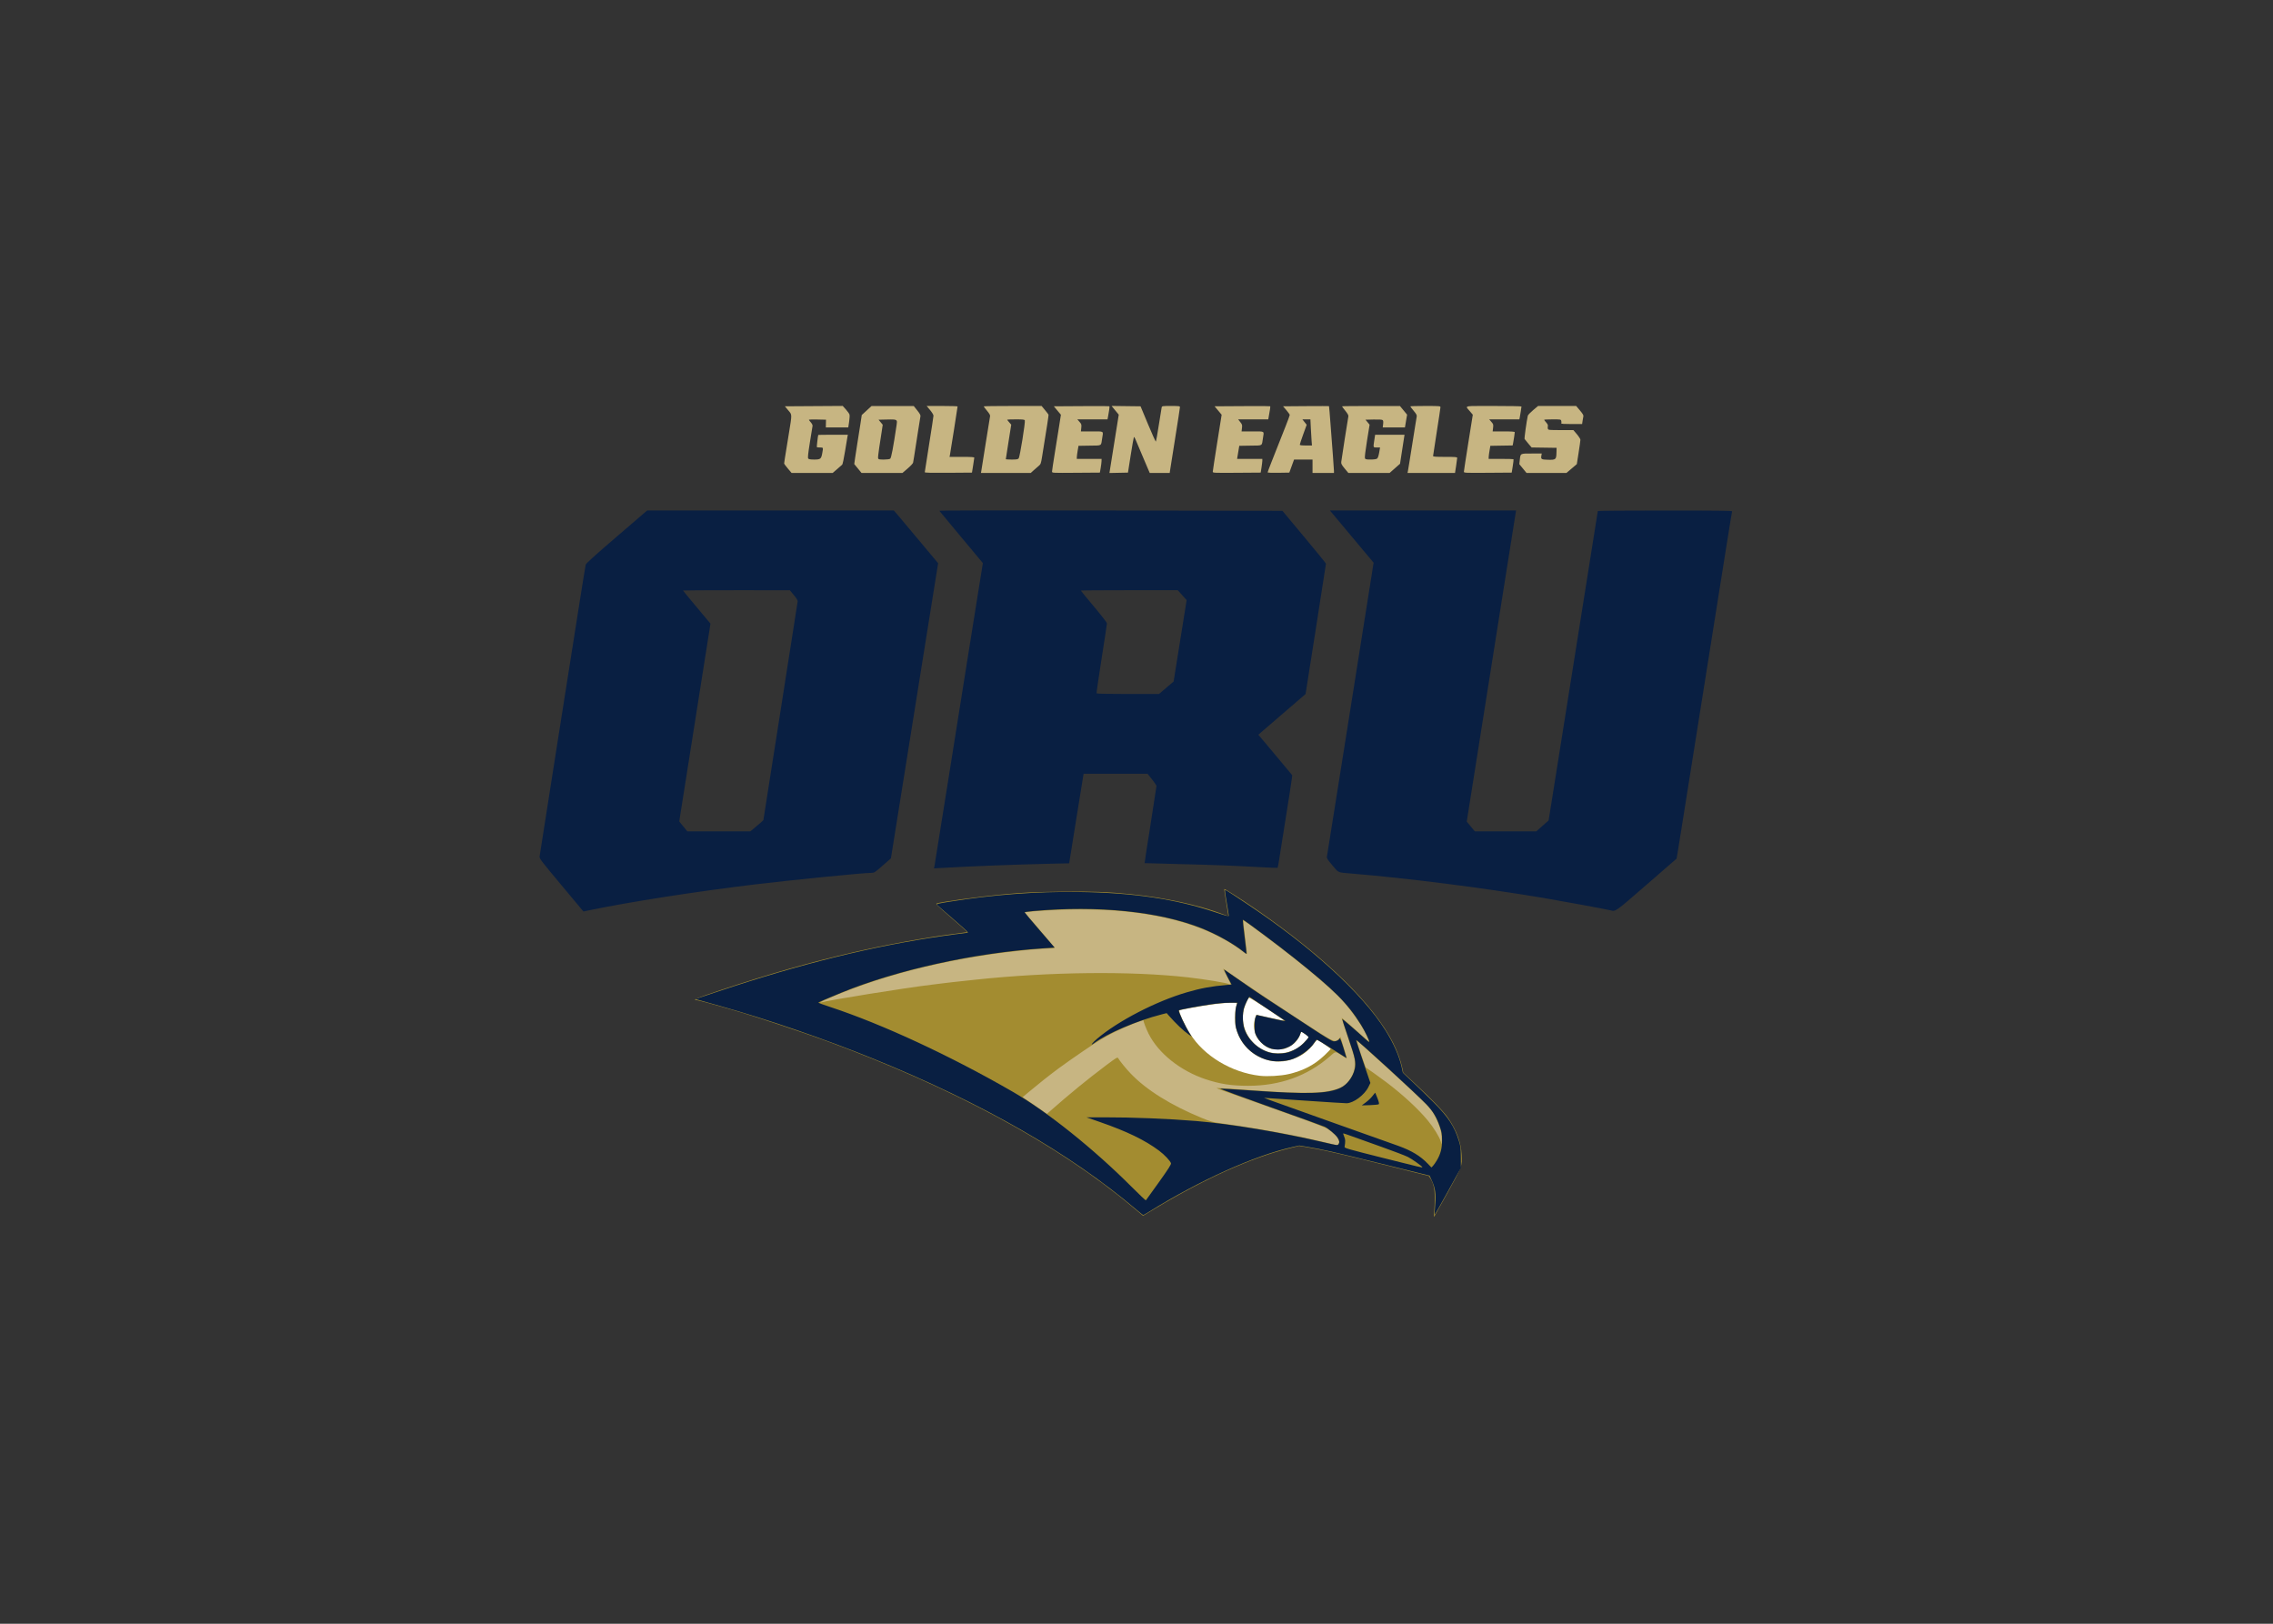 <svg clip-rule="evenodd" fill-rule="evenodd" stroke-linejoin="round" stroke-miterlimit="1.414" viewBox="0 0 560 400" xmlns="http://www.w3.org/2000/svg"><rect x="0" y="0" width="560" height="400" fill="#333333" stroke="none"/><g fill-rule="nonzero" transform="matrix(.165 0 0 .165 132.799 100.008)"><path d="m1336.68 1202.48c.45-4.94.8-14.38.79-20.98-.04-12.91-2.12-21.72-6.79-28.65l-2.19-3.24-60.99-15.28c-69.49-17.41-94.31-23.13-116.84-26.94l-15.84-2.67-15.16 3.76c-55.43 13.73-124.949 44.89-197.938 88.7l-19.778 11.87-17.721-14.79c-110.658-92.5-266.795-176.9-455.752-246.399-30.84-11.349-97.488-33.659-126.998-42.499-25.639-7.69-64.729-18.499-66.889-18.499-6.068 0 2.448-3.443 36.653-14.814 73.758-24.522 134.037-41.672 199.236-56.689 47.915-11.036 106.338-21.702 147.998-27.018 10.999-1.403 20.386-2.664 20.859-2.801.473-.138-10.06-9.647-23.405-21.133-20.305-17.476-23.943-21.003-22.291-21.614 6.517-2.41 64.246-10.372 96.835-13.355 34.556-3.163 45.947-3.711 88.721-4.267 46.482-.604 70.046.243 104.778 3.769 50.518 5.128 100.928 16.056 136.342 29.555 4.85 1.853 8.94 3.369 9.07 3.369s-1.32-9.02-3.21-20.045-3.21-20.28-2.92-20.568c.66-.659 27.12 16.283 48.22 30.868 103.04 71.239 174.62 141.068 203.87 198.887 6.32 12.507 11.72 27.385 13.92 38.38l1.2 6.029 16 14.884c26.84 24.97 44.46 43.28 51.28 53.27 12.4 18.19 18.93 36.01 19.9 54.29.9 17.06.79 17.34-21.05 56.89-10.73 19.42-19.8 35.61-20.14 35.95-.35.35-.26-3.41.19-8.36z" fill="#a38c30"/><path d="m453.492-.051-43.179.277-43.189.278 5.005 5.999c5.856 7.02 5.803 4.583.783 35.5-6.229 38.374-6.919 42.753-6.919 43.806 0 .594 2.503 4.03 5.562 7.637l5.56 6.556h61.389l6.492-5.604c3.571-3.082 7.039-6.119 7.707-6.75.67-.63 2.59-9.696 4.26-20.145 1.673-10.45 3.3-20.238 3.615-21.75l.57-2.75h-22.08c-12.144 0-22.109.113-22.145.25-.673 2.553-2.42 17.93-2.077 18.273.262.262 2.426.476 4.809.476 4.887 0 4.839-.127 3.246 8.566-1.57 8.573-2.66 9.434-11.94 9.434-5.499 0-8.065-.414-8.916-1.439-.938-1.13-.42-6.336 2.41-24.25 1.983-12.546 3.779-23.621 3.993-24.614.215-1.002-.913-3.287-2.534-5.133-1.61-1.829-2.919-3.618-2.919-3.974s5.737-.521 12.749-.367l12.75.279-.115 5.75-.117 5.75h33.525l1.244-8.369c.685-4.603.954-9.44.598-10.75s-2.781-4.756-5.391-7.658l-4.75-5.278zm401.413.015 5.369 6.508 5.367 6.51-1.324 8.26c-.73 4.543-3.55 22.211-6.28 39.261-2.721 17.05-5.259 32.925-5.639 35.278l-.691 4.279 13.838-.279 13.84-.279 4.124-26.248c2.269-14.435 4.399-26.52 4.735-26.856s1.255.901 2.043 2.748c.787 1.847 5.042 11.907 9.455 22.356 4.412 10.45 8.952 21.138 10.089 23.75l2.071 4.75h29.805l.539-3.75c.297-2.063 3.73-23.741 7.631-48.173 3.92-24.433 7.11-45.244 7.11-46.249 0-1.678-1.09-1.826-13.39-1.826-13.066 0-13.405.054-13.914 2.25-.286 1.237-2.198 13.049-4.246 26.249s-4.01 24.328-4.363 24.729c-.352.4-5.641-11.3-11.752-26l-11.119-26.728-21.65-.27-21.65-.269zm555.055.014c-30.69-.067-26.56.182-19.59 8.465l3.9 4.635-6.67 41.712c-3.66 22.941-6.66 42.504-6.65 43.474.02 1.655 2.2 1.747 35.74 1.5l35.7-.262 1.57-9.789c.87-5.384 1.37-9.996 1.11-10.25-.2-.254-8.7-.461-18.8-.461h-18.33l.06-2.75c.04-1.512.61-5.9 1.28-9.75l1.2-6.999 16.66-.274 16.65-.273.56-2.727c.83-4.079 2.57-15.547 2.58-16.977.01-.949-3.95-1.249-16.5-1.249h-16.51l.63-5.33c.59-4.992.42-5.565-2.6-9l-3.2-3.67h45.05l.56-2.75c.68-3.316 2.58-15.447 2.59-16.5 0-.412-18.72-.75-41.61-.75-5.9 0-11-.016-15.38-.025zm-831.15.026 5.08 6.087c2.84 3.398 5.09 7.092 5.09 8.361 0 1.251-2.925 20.504-6.5 42.785-3.575 22.28-6.5 41.022-6.5 41.649 0 .837 9.372 1.072 35.241.879l35.24-.263 1.69-10.5c.926-5.775 1.717-11.062 1.757-11.75.05-.958-4.26-1.25-18.449-1.25h-18.52l.514-2.25c.57-2.492 11.529-71.946 11.529-73.054 0-.382-10.389-.695-23.089-.695h-23.08zm744.66 0c-12.38 0-22.5.271-22.5.603s2.27 3.322 5.04 6.644c4.04 4.825 4.94 6.566 4.51 8.647-.29 1.433-1.23 7.105-2.08 12.605-.85 5.499-2.86 18.099-4.47 27.999s-3.62 22.5-4.47 28c-.85 5.499-1.81 11.237-2.12 12.749l-.57 2.75h70.91l1.62-10.435c.9-5.74 1.63-11.14 1.63-12 0-1.359-2.3-1.563-18-1.563-14.41 0-18-.269-18-1.344 0-.739 2.47-16.949 5.5-36.02 3-19.073 5.5-35.568 5.5-36.656 0-1.914-.7-1.979-22.5-1.979zm168.28 0-7.43 6.249c-4.09 3.438-7.64 7.15-7.89 8.25-1.81 7.927-5.4 33.817-4.83 34.793.39.664 2.92 3.785 5.61 6.935l4.91 5.728 18.67.272 18.6.272-.2 7.5c-.28 9.986-1.07 10.62-12.78 10.303-9.75-.264-10.62-.796-9.78-5.967l.6-3.336h-15.1c-17.35 0-16.57-.429-17.72 9.724l-.69 6.129 5.37 6.561 5.37 6.558 29.82.014 29.81.013 7.75-6.583 7.75-6.584 2.69-17.166c1.47-9.441 2.68-18.075 2.68-19.186 0-1.11-2.34-4.823-5.21-8.25l-5.3-6.23h-18.72c-17.85 0-18.76-.094-19.37-2-.34-1.1-.36-2.863-.02-3.918.41-1.3-.37-3.037-2.43-5.383-1.7-1.905-3.1-3.742-3.1-4.082s5.6-.617 12.5-.617c12.4 0 12.48.016 13.09 2.443.34 1.344.32 2.919-.04 3.5-.5.726 4.3 1.057 15.2 1.057h15.95l.68-4.75c.38-2.612.91-5.698 1.19-6.857.36-1.527-1.06-3.937-5.14-8.75l-5.6-6.643h-28.6-28.5zm-784.532.007c-23.79-.004-43.25.264-43.25.596s2.25 3.294 4.998 6.584c3.593 4.3 4.86 6.59 4.51 8.146-.27 1.191-3.19 19.266-6.48 40.166-3.295 20.899-6.244 39.461-6.555 41.249l-.564 3.25h74.365l4.117-3.75c2.264-2.063 5.664-5.032 7.554-6.598 3.254-2.694 3.534-3.443 5.248-13.999 7.373-45.388 9.903-61.849 9.625-62.63-.19-.495-2.58-3.623-5.33-6.953l-5-6.054-43.249-.006zm534.992.059c-23.7-.037-43.2.184-43.2.49s2.23 3.32 4.97 6.697c3.41 4.218 4.82 6.784 4.5 8.194-.65 2.824-10.24 64.298-10.65 68.203-.26 2.583.66 4.343 5.12 9.75l5.5 6.597h61.61l7.78-6.855 7.78-6.858 2.83-18.392c1.56-10.117 3.07-19.857 3.35-21.645l.53-3.25h-21.95-21.96l-1.18 7.75c-1.78 11.682-1.92 11.25 3.69 11.25h4.85l-1.32 7.617c-.86 4.95-1.95 8.09-3.11 8.969-1.13.856-4.6 1.362-9.49 1.382-6.36.027-7.88-.275-8.61-1.718-.59-1.145.46-10.15 3.01-26.027l3.91-24.274-3.07-3.725-3.07-3.723 12.13-.281c7.8-.181 12.61.114 13.46.826.95.783 1.17 2.551.76 6.031l-.6 4.925h33.18l.54-3.25c.29-1.787 1.01-6.068 1.59-9.513l1.06-6.264-5.3-6.42-5.3-6.417-43.3-.068zm-745.689.002-7.32 6.717-7.309 6.714-1.89 12.5c-1.038 6.875-2.991 19.25-4.338 27.5-1.348 8.249-3.021 19.101-3.719 24.114l-1.269 9.113 5.421 6.623 5.422 6.621 30.576.014 30.573.013 7.674-6.574c4.22-3.615 7.898-7.553 8.171-8.749.486-2.123 1.055-5.726 7.455-47.176 1.699-10.999 3.302-20.971 3.565-22.159.339-1.538-1.034-4.045-4.77-8.705l-5.24-6.545-31.499-.012-31.499-.01zm672.859.07c-6.24-.006-14.81.025-24.19.098l-34.2.264 4.98 5.83c2.73 3.206 4.97 6.398 4.97 7.091 0 .694-2.75 8.195-6.1 16.67-20.7 52.251-26.9 68.122-26.9 68.985 0 .599 6.19.867 16.17.697l16.2-.275 3.54-9.75 3.54-9.75h27.57v20h32v-2.894c0-1.593-.66-11.38-1.47-21.75s-2.4-31.44-3.55-46.819c-1.14-15.381-2.21-28.099-2.37-28.264-.09-.082-4-.126-10.24-.133zm-343.275.035c-4.958.008-10.39.029-16.067.065l-41.32.262 5.268 6.304 5.269 6.305-2.705 17.194c-1.487 9.457-4.47 28.072-6.63 41.367s-3.93 25.114-3.93 26.264c0 2.087.067 2.088 35.726 1.826l35.729-.262 1.211-6.999c.666-3.85 1.24-8.463 1.274-10.25l.06-3.25h-18.5-18.5l.061-2.75c.034-1.513.608-5.9 1.273-9.75l1.209-7 16.717-.273c19.06-.313 16.7 1.114 18.69-11.309 1.74-10.922 3.3-9.918-15.38-9.918h-16.428l.549-5.326c.51-4.942.317-5.591-2.676-9l-3.22-3.674h45.047l.555-2.75c1.536-7.613 2.777-16.41 2.371-16.815-.188-.189-10.803-.284-25.679-.26zm239.995 0c-4.96.008-10.39.029-16.07.065l-41.3.262 5.27 6.298 5.26 6.297-6.64 41.702c-3.66 22.936-6.64 42.493-6.63 43.463.01 1.655 2.19 1.746 35.77 1.5l35.8-.262 1.2-7.5c.65-4.125 1.21-8.738 1.25-10.25v-2.75h-18.84-18.83l1.61-9.75 1.61-9.75 16.71-.273c19.06-.313 16.7 1.114 18.68-11.309 1.7-10.922 3.3-9.918-15.5-9.918h-16.45l.6-5.031c.54-4.595.32-5.374-2.6-9l-3.1-3.969h44.94l.51-2.75c2.05-11.051 2.82-16.405 2.42-16.806-.19-.193-10.81-.293-25.69-.27zm-354.203 19.826c10.592 0 12.997.27 13.475 1.514.983 2.56-7.439 54.769-9.152 56.735-1.23 1.42-3.19 1.75-10.36 1.75-4.87 0-8.85-.257-8.85-.57 0-.314 1.819-12.045 4.041-26.07l4.043-25.499-3.043-3.465c-1.67-1.906-3.04-3.674-3.04-3.93s5.8-.465 12.89-.465zm427.933 0h11.97l.61 12.75c.34 7.012.86 15.788 1.16 19.499l.55 6.75h-9.06c-6.57 0-9.07-.343-9.08-1.25-.01-.687 2.29-7.644 5.12-15.46l5.13-14.211-3.2-4.039zm-615.139.131c10.21-.082 10.333.923 9.295 7.869-5.151 34.469-8.011 49.551-9.619 50.728-1.03.773-4.79 1.271-9.55 1.271-6.36 0-7.96-.312-8.473-1.648-.348-.907.361-7.994 1.574-15.75 1.214-7.756 2.899-18.709 3.744-24.342l1.53-10.242-3.099-3.757-3.1-3.76 12.699-.281c1.897-.042 3.561-.077 5.02-.088zm278.885 731.487c-7.303.028-14.315.161-20.697.406-24.659.949-46.519 2.384-54.054 3.549l-3.715.574 22.465 26.055c12.35 14.339 22.46 26.389 22.46 26.789 0 .397-3.713.802-8.25.899-11.94.255-40.128 2.759-63.749 5.664-96.474 11.861-188.997 35.716-263.495 67.935-7.15 3.092-13.45 6.072-14 6.622-.667.668-.501.823.5.463 8.139-2.924 127.988-22.175 164.997-26.505 4.675-.547 12.1-1.472 16.5-2.057 7.576-1.006 16.195-1.965 49.163-5.47 110.918-11.8 232.236-13.13 317.334-3.48 25.539 2.894 57.665 8.199 61.335 10.128 1.01.532 2.07.73 2.36.44s-2.2-5.725-5.54-12.08-5.89-11.555-5.67-11.555c.23 0 11.12 7.508 24.21 16.684s49.2 33.315 80.24 53.644c62.85 41.156 62.28 40.861 67.92 34.825l2.89-3.099 1.62 5.722c.89 3.148 3.11 10.335 4.95 15.973 1.83 5.638 3.02 10.25 2.66 10.25-.37 0-3.38-1.755-6.7-3.9-10.85-7.01-9.2-7.132-19.04 1.422-33.07 28.761-73.96 43.421-121.24 43.451-24.98.02-42.4-2.67-63.95-9.88-37.589-12.588-70.259-38.677-84.849-67.807-3.73-7.44-8.289-19.29-7.419-19.29.342 0 .366-.254.054-.566-1.623-1.623-42.5 15.741-55.265 23.477-2.75 1.666-6.8 4.001-9 5.191-6.94 3.753-46.355 30.677-62.499 42.692-15.686 11.673-27.912 21.343-44.77 35.403l-9.271 7.73 10.752 7.21c5.913 3.97 14.075 9.6 18.138 12.51l7.387 5.31 4.232-3.73c29.646-26.11 55.512-47.27 84.001-68.708 14.903-11.216 17.095-12.561 17.999-11.041 2.911 4.888 11.424 15.37 18.688 23.006 23.286 24.483 60.286 47.603 106.338 66.463 12.624 5.17 16.744 6.37 26.004 7.61 37.25 4.96 87.87 13.53 120.99 20.48 14.88 3.12 54.06 12.23 55.23 12.84.12.07.95-.98 1.82-2.32 1.48-2.25 1.46-2.76-.31-6.75-2.1-4.72-7.3-9.85-15.45-15.23-3.69-2.44-20.26-8.82-54.78-21.11-51.06-18.17-56.83-20.22-78-27.79-6.88-2.46-17.33-6.18-23.23-8.26-5.9-2.09-10.57-3.95-10.38-4.14s13.57.56 29.72 1.68c16.17 1.11 40.41 2.77 53.89 3.69 32.38 2.2 66.19 2.18 79.47-.05 20-3.36 28-7.17 34.99-16.66 6.3-8.554 8.53-15.192 8.53-25.326 0-7.885-.51-9.847-10.03-38.1-5.51-16.383-9.9-29.9-9.75-30.04.27-.24 16.71 14.134 34.03 29.757 6.59 5.934 7.63 6.578 6.72 4.149-6.17-16.363-21.5-39.518-39.89-60.243-14.41-16.25-59.54-54.08-107.58-90.19-27.51-20.682-39.49-29.28-40.03-28.737-.23.232.91 10.968 2.55 23.858 1.63 12.89 2.98 24.268 2.98 25.283.01 1.543-.77 1.251-4.74-1.779-45.28-34.558-105.153-54.562-184.252-61.56-18.025-1.595-42.552-2.455-64.459-2.371zm417.674 196.017c-.45.153 2.1 8.7 5.8 19.454 3.82 11.101 7.06 20.258 7.21 20.348 2.24 1.349 23.62 16.69 30.77 22.09 24.21 18.25 47.59 39.8 61.93 57.08 8.8 10.6 17.67 24.94 19.38 31.34l1.19 4.47.32-5.97c.18-3.28-.2-8.67-.84-11.97-1.64-8.43-6.8-20.94-12.23-29.65-4.66-7.47-12.21-15.06-48.25-48.43-17.68-16.374-63.63-57.764-65.23-58.75-.02-.013-.04-.017-.05-.012z" fill="#c7b582"/><path d="m1060.28 883.538c-.11-.019-.18-.011-.22.023-1.88 1.926-6.04 11.325-7.51 16.967-7.38 28.323 11.34 58.363 40.47 64.95 7.99 1.806 19.63 1.212 27.18-1.387 7.59-2.611 12.78-5.394 17.68-9.494 4.44-3.709 11.14-11.268 11.14-12.568 0-.42-2.41-2.363-5.35-4.318l-5.36-3.552-2.21 5.351c-3.21 7.733-9.01 13.821-16.86 17.686-6.13 3.019-7.45 3.287-16.2 3.283-8.36-.004-10.2-.339-15.15-2.764-6.19-3.038-13.58-10.29-16.68-16.365-3.15-6.176-4.54-15.027-3.35-21.407.98-5.307 2.77-10.959 3.45-10.959.19 0 9.48 2.042 20.66 4.537 11.17 2.495 20.48 4.366 20.69 4.158s-11.34-8.177-25.66-17.708c-14.74-9.815-25.04-16.139-26.72-16.432zm-23.39 7.414c-7.02-.072-20.14.903-31.93 2.566-18.727 2.641-47.781 7.973-48.755 8.947-1.54 1.54 7.503 21.222 16.039 34.912 20.569 32.987 61.776 57.799 104.036 62.643 11.59 1.32 30.96.21 42.77-2.456 21.8-4.929 38.68-13.726 53.64-27.951 5.13-4.877 9.32-9.235 9.32-9.685 0-.731-13.78-10.155-18.7-12.789-1.68-.894-2.52-.225-6.35 5.025-7.88 10.833-18.98 18.842-32.28 23.301-35.97 12.054-74.68-9.545-84.15-46.942-1.91-7.521-1.92-22.214-.03-30.039.8-3.3 1.46-6.337 1.48-6.75.03-.499-1.9-.748-5.1-.781z" fill="#fff"/><path d="m891.984 1199.88c-98.988-84-230.056-159.2-392.993-225.374-72.379-29.419-156.267-58.289-228.496-78.628-13.75-3.873-27.682-7.802-30.961-8.731l-5.962-1.691 33.462-11.197c123.577-41.359 232.036-68.079 337.454-83.138 11.549-1.651 24.271-3.314 28.271-3.695s7.478-1.026 7.729-1.432-9.829-9.572-22.399-20.368c-12.571-10.795-23.354-20.229-23.963-20.964-.906-1.091 2.506-1.92 18.626-4.528 64.578-10.447 129.798-15.354 193.057-14.526 81.377 1.066 145.287 10.551 204.001 30.278 16.23 5.454 20.18 6.471 20.17 5.196 0-.872-1.37-9.434-3.03-19.026-1.67-9.592-2.91-18.02-2.75-18.731.33-1.479 1.01-1.066 30.81 18.691 97.08 64.363 173.66 134.128 209.07 190.467 11.86 18.869 20.39 38.316 23.93 54.513l1.85 8.5 15.31 14.414c8.42 7.93 22.31 21.43 30.85 30 21.71 21.76 30.96 35.97 37.64 57.8 2.41 7.86 2.7 10.42 2.75 24.28l.07 15.5-19.43 35.23c-10.69 19.38-19.59 35.08-19.77 34.9s.19-6.81.83-14.73c1.37-16.84.19-25.21-5.2-36.9l-3.17-6.89-71.13-17.62c-70.74-17.53-89.52-21.81-111.79-25.46l-11.66-1.92-10.47 2.37c-56.78 12.83-137.96 49.46-213.528 96.35-4.581 2.85-8.631 5.16-9 5.15s-4.946-3.64-10.171-8.08zm33.442-40.71c14.473-20.32 18.617-26.81 18.193-28.5-.854-3.41-9.892-12.96-17.888-18.91-21.18-15.8-48.089-28.8-88.739-42.9l-19.499-6.77 25.999-.05c41.854-.09 97.114 2.13 137.498 5.51 52.07 4.35 127.69 16.99 191.93 32.08 18.47 4.33 19.5 4.47 20.75 2.76 2-2.74 1.59-5.71-1.44-10.2-3.05-4.53-13.49-13.31-19.11-16.07-2-.99-38.41-14.13-80.91-29.22-42.49-15.08-76.23-27.56-74.96-27.72 1.26-.16 22.31 1.11 46.77 2.82 83.24 5.84 112.74 5.02 132.02-3.63 10.23-4.59 19.02-15.93 21.93-28.283 2.26-9.583.91-16.226-9.48-46.5-5.26-15.34-9.4-28.059-9.19-28.263.35-.352 21.44 17.854 34.04 29.391 3.23 2.952 6.07 5.158 6.33 4.902.94-.939-6.53-16.49-12.41-25.859-20.27-32.25-39.56-51.54-98.66-98.673-25.2-20.18-76.09-58.139-77.79-58.139-.25 0 .98 11.362 2.73 25.249 1.75 13.888 3.02 25.426 2.84 25.641-.19.215-2.27-1.181-4.62-3.103-14.31-11.696-40.41-26.283-62.841-35.115-63.169-24.879-153.667-34.109-250.655-25.549-7.288.643-13.25 1.486-13.25 1.873s10.082 12.401 22.403 26.696l22.404 25.991-17.654 1.176c-102.338 6.816-217.016 32.004-300.254 65.946-23.702 9.665-34.864 14.53-34.882 15.204-.007.28 7.974 3.143 17.737 6.362 78.201 25.786 179.967 73.074 273.065 126.873 51.265 29.63 120.488 85.05 177.147 141.81 11.288 11.31 20.794 20.31 21.124 20 .329-.31 9.033-12.4 19.342-26.87zm170.054-181.15c-8.52-1.36-13.71-3.084-21.57-7.157-14.75-7.648-26.31-21.248-31.58-37.173-2.4-7.227-2.72-9.717-2.68-20.715.03-8.446.55-14.039 1.59-17.249l1.55-4.75h-11.59c-7.22 0-18.21.968-29.15 2.569-17.669 2.584-45.801 7.833-46.675 8.707-1.312 1.312 9.846 24.988 16.814 35.678l2.252 3.454-4.614-3.174c-7.432-5.114-19.078-16.218-29.604-28.229l-3.062-3.494-7.337 1.872c-37.393 9.539-81.158 28.215-101.688 43.397-6 4.436-1.959-.966 5.38-7.192 31.196-26.464 87.808-55.743 133.618-69.104 21.44-6.253 36.526-9.029 60.146-11.067l6.78-.585-6.02-11.464c-3.31-6.305-5.46-11.129-4.79-10.72.68.409 11.59 7.975 24.24 16.812 23.98 16.758 34.19 23.527 118.49 78.564 9.08 5.925 17.93 11.071 19.68 11.436 3.66.765 8.69-1.382 9.78-4.176.47-1.207 2.28 3.24 5.56 13.694 2.67 8.514 4.77 15.531 4.67 15.592s-9.86-6.096-21.69-13.682c-11.82-7.586-21.95-13.803-22.5-13.815s-2.12 1.817-3.5 4.066c-6.55 10.709-23.73 22.879-37.06 26.246-7.41 1.871-19.26 2.643-25.43 1.656zm19.7-12.141c9.56-1.979 19.43-7.466 26.94-14.973 3.77-3.774 6.86-7.54 6.86-8.369 0-1.616-9.85-8.768-11.06-8.025-.39.245-1.01 1.687-1.38 3.204-1.14 4.758-7.49 12.969-12.88 16.654-5.39 3.686-14.55 6.614-20.64 6.593-12.65-.042-24.8-7.523-31.11-19.162-3.26-6.018-3.42-6.812-3.4-16.325.01-6.706.51-11.028 1.5-13.122l1.47-3.122 21 4.756c18.6 4.211 22.94 4.945 21.42 3.626-.65-.562-52.34-35.101-53.01-35.419-.97-.458-6.59 10.841-8.31 16.713-2.29 7.801-2.11 22.205.39 30.285 5.2 16.846 20.68 31.502 38.29 36.243 6.39 1.721 16.81 1.914 23.92.442zm203.8 170.691c0-1.27-15.42-12.25-21.49-15.31-3.86-1.95-22.08-8.91-40.51-15.46-18.42-6.56-38.37-13.69-44.33-15.86-5.95-2.16-11.21-3.93-11.69-3.93s.06 2.09 1.19 4.65c1.96 4.44 2.07 7 .63 15.67-.26 1.62 6.24 3.48 56.7 16.16 56.79 14.28 59.5 14.91 59.5 14.08zm21.49-10.06c5.73-9.56 7.96-18.19 7.9-30.5-.05-9.1-.48-11.76-3.27-20-4.66-13.74-10.28-23.07-20.12-33.36-14.68-15.35-103.89-97.081-104.89-96.086-.22.218 4.48 14.741 10.44 32.272l10.83 31.874-2.86 5.9c-5.85 12.05-22.46 24.4-32.81 24.4-2.45 0-27.58-1.57-55.83-3.48-28.26-1.91-54.98-3.72-59.38-4.02l-8-.54 10.5 3.96c5.78 2.18 48.07 17.29 94 33.57 45.92 16.28 89.12 31.63 96 34.13 19.93 7.22 32.81 14.98 43.88 26.46l5.62 5.82 2.19-2.2c1.21-1.21 3.81-4.9 5.79-8.2zm-105.78-86.86c3.41-2.51 7.89-6.82 9.94-9.58 2.06-2.75 3.85-4.9 3.98-4.76.14.13 1.62 3.81 3.3 8.18 2.12 5.5 2.74 8.25 2.02 8.98-.58.57-6.54 1.2-13.25 1.4l-12.19.36zm-1201.281-324.289c-29.982-35.869-32.873-39.649-32.574-42.579.181-1.77 11.559-74.319 25.286-161.217 13.726-86.899 28.984-183.647 33.907-214.997 4.922-31.349 9.294-58.213 9.714-59.698.536-1.894 14.319-14.338 46.241-41.749l45.479-39.049h368.374l7.896 9.25c4.343 5.087 19.21 22.796 33.038 39.354l25.141 30.104-35.237 220.317-35.238 220.316-12.351 10.826c-11.76 10.3-12.59 10.83-16.81 10.83-12.08 0-119.948 10.74-175.777 17.5-87.638 10.61-184.627 25.76-245.096 38.289l-9.096 1.885-32.903-39.373zm291.885-88.378c5.34-4.44 9.71-8.34 9.71-8.67 0-.328 11.48-73.412 25.51-162.407 14.03-88.998 25.596-162.858 25.701-164.128.127-1.529-1.822-4.739-5.76-9.485l-5.952-7.174-79.748-.024c-43.862-.013-79.749.184-79.749.437s9.223 11.48 20.495 24.948l20.494 24.488-14.088 89.299c-7.749 49.115-18.241 115.568-23.314 147.668l-9.225 58.366 11.985 14.766h94.227l9.712-8.077zm1274.176 125.927c-8.13-1.922-72.85-13.861-99-18.261-90.83-15.287-203.88-29.662-287.49-36.56-20.96-1.729-18.71-.755-28.44-12.311-7-8.309-8.52-10.685-8.11-12.719.28-1.376 11.57-72.25 25.09-157.498 13.51-85.248 27.25-171.876 30.53-192.496 3.28-20.625 7.79-49.098 10.04-63.275l4.08-25.776-32.61-38.973-32.6-38.969h277.97l-.5 2.75c-.28 1.512-8.37 52.474-17.99 113.248-9.61 60.774-20.4 128.948-23.98 151.497-3.58 22.55-12.07 76.092-18.87 118.978l-12.35 77.984 12.02 14.529h91.85l9.19-8.115 9.19-8.116 36.71-230.626c20.2-126.848 36.73-230.966 36.75-231.376.02-.413 45.24-.75 100.5-.75 79.95 0 100.37.255 100.01 1.25-.45 1.218-8.39 50.86-43.47 271.745-34.89 219.676-39.18 246.496-39.46 246.786-.16.159-20.48 17.811-45.17 39.227-47.64 41.338-45.48 39.823-53.87 37.838zm-1009.08-65.449c.34-1.59 10.309-63.878 22.159-138.397 11.857-74.524 24.243-152.377 27.526-172.997 3.282-20.625 9.724-60.899 14.315-89.498l8.349-52-32.157-38.499c-17.685-21.175-32.43-38.949-32.765-39.499-.406-.666 84.99-.833 255.795-.5l256.408.5 32.49 38.911c17.87 21.401 32.5 39.4 32.51 39.999s-6.83 44.636-15.21 97.86l-15.24 96.77-27.02 23.228c-14.86 12.774-30.71 26.443-35.23 30.373l-8.22 7.147 24.97 29.733c13.73 16.354 25.21 30.118 25.5 30.589.45.721-3.41 25.703-19.53 126.678-.99 6.213-1.98 11.479-2.21 11.704-.22.225-12.09-.233-26.37-1.016-42.64-2.339-70.31-3.385-122.457-4.628-27.224-.649-49.622-1.268-49.772-1.374-.15-.107 3.787-25.707 8.75-56.888 4.93-31.17 8.99-57.379 8.99-58.229 0-.849-2.998-5.326-6.661-9.949l-6.66-8.4h-47.731-47.732l-.985 5.75c-.543 3.162-5.398 33.25-10.79 66.863l-9.805 61.113-29.065.666c-52.804 1.212-116.098 3.666-161.427 6.262l-11.363.65.601-2.903zm346.234-266.745 10.926-9.311 9.725-60.77 9.726-60.77-6.621-7.398-6.63-7.4h-72.369c-39.809 0-72.379.24-72.379.54 0 .297 8.773 10.985 19.495 23.75 11.411 13.586 19.497 24.06 19.5 25.261.003 1.129-3.604 24.896-8.014 52.815-4.41 27.92-7.764 51.175-7.454 51.677.328.529 20.009.913 46.864.914l46.299.001 10.927-9.312z" fill="#091f42"/></g></svg>